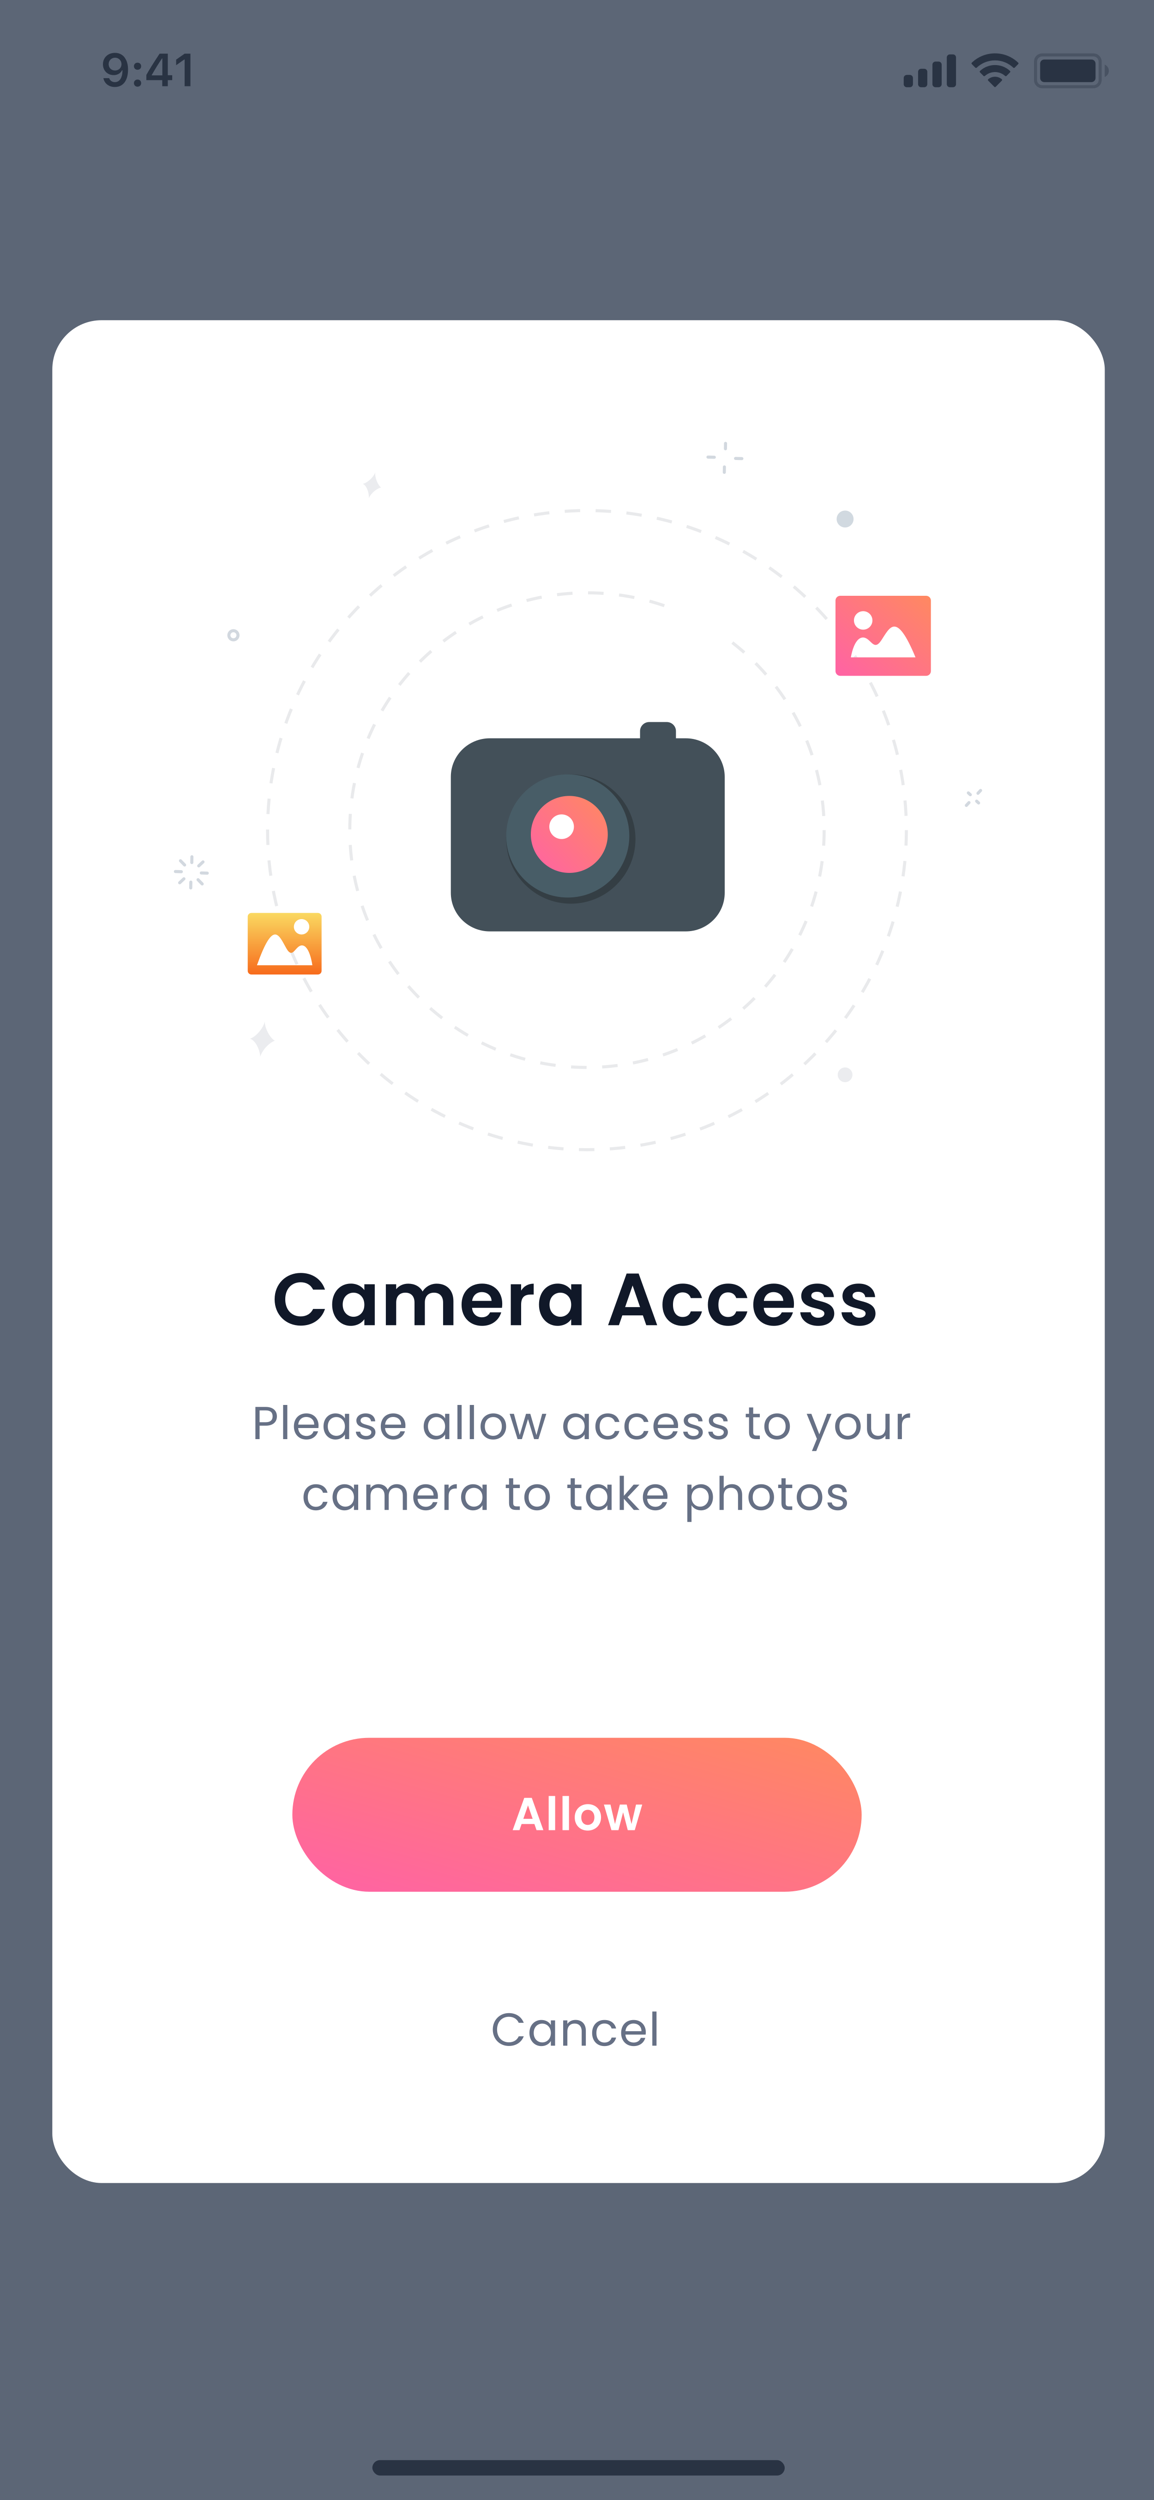 <svg width="375" height="812" viewBox="0 0 375 812" fill="none" xmlns="http://www.w3.org/2000/svg">
<rect x="0" y="0" width="375" height="812" fill="#808080" stroke="none"/>
<g clip-path="url(#clip0_13_9727)">
<rect width="375" height="812" fill="white"/>
<path d="M66.861 495.168V501H70.221V495.168L75.885 484.248H72.141L68.565 491.904L64.965 484.248H61.173L66.861 495.168ZM90.983 494.352C90.983 490.152 87.983 487.488 84.143 487.488C80.303 487.488 77.303 490.152 77.303 494.352C77.303 498.528 80.207 501.216 84.047 501.216C87.911 501.216 90.983 498.528 90.983 494.352ZM80.711 494.352C80.711 491.688 82.319 490.416 84.095 490.416C85.871 490.416 87.527 491.688 87.527 494.352C87.527 496.992 85.823 498.288 84.047 498.288C82.247 498.288 80.711 496.992 80.711 494.352ZM106.32 487.704H102.936V495.024C102.936 497.16 101.784 498.312 99.96 498.312C98.184 498.312 97.008 497.16 97.008 495.024V487.704H93.648V495.504C93.648 499.152 95.88 501.168 98.976 501.168C100.632 501.168 102.096 500.448 102.936 499.32V501H106.32V487.704ZM113.315 494.376C113.315 491.808 114.515 491.04 116.507 491.04H117.395V487.512C115.547 487.512 114.155 488.4 113.315 489.768V487.704H109.955V501H113.315V494.376ZM128.441 501H132.089L134.513 491.712L136.937 501H140.561L144.449 487.704H141.233L138.881 497.808L136.385 487.704H132.833L130.289 497.832L127.937 487.704H124.529L128.441 501ZM145.723 494.304C145.723 498.456 148.411 501.216 151.771 501.216C153.883 501.216 155.395 500.208 156.187 499.056V501H159.571V487.704H156.187V489.6C155.395 488.496 153.931 487.488 151.795 487.488C148.411 487.488 145.723 490.152 145.723 494.304ZM156.187 494.352C156.187 496.872 154.507 498.264 152.659 498.264C150.859 498.264 149.155 496.824 149.155 494.304C149.155 491.784 150.859 490.44 152.659 490.44C154.507 490.44 156.187 491.832 156.187 494.352ZM163.172 501H166.532V483.24H163.172V501ZM170.172 501H173.532V483.24H170.172V501ZM182.884 490.248C184.612 490.248 186.004 491.352 186.052 493.104H179.74C180.004 491.28 181.276 490.248 182.884 490.248ZM189.196 496.824H185.572C185.14 497.712 184.348 498.432 182.908 498.432C181.228 498.432 179.884 497.328 179.716 495.36H189.436C189.508 494.928 189.532 494.496 189.532 494.064C189.532 490.104 186.82 487.488 182.98 487.488C179.044 487.488 176.308 490.152 176.308 494.352C176.308 498.528 179.116 501.216 182.98 501.216C186.268 501.216 188.476 499.272 189.196 496.824ZM192.832 496.872C192.832 499.92 194.536 501 197.08 501H199.192V498.168H197.632C196.576 498.168 196.216 497.784 196.216 496.896V490.464H199.192V487.704H196.216V484.416H192.832V487.704H191.248V490.464H192.832V496.872ZM207.968 501H211.328V487.704H207.968V501ZM209.672 486.12C210.848 486.12 211.736 485.256 211.736 484.152C211.736 483.048 210.848 482.184 209.672 482.184C208.472 482.184 207.608 483.048 207.608 484.152C207.608 485.256 208.472 486.12 209.672 486.12ZM225.287 497.208C225.191 492.336 217.823 493.848 217.823 491.424C217.823 490.656 218.471 490.152 219.719 490.152C221.039 490.152 221.855 490.848 221.951 491.88H225.167C224.975 489.24 223.031 487.488 219.815 487.488C216.527 487.488 214.559 489.264 214.559 491.472C214.559 496.344 222.071 494.832 222.071 497.208C222.071 497.976 221.351 498.576 220.031 498.576C218.687 498.576 217.751 497.808 217.631 496.8H214.247C214.391 499.272 216.719 501.216 220.055 501.216C223.295 501.216 225.287 499.488 225.287 497.208ZM240.116 490.248C241.844 490.248 243.236 491.352 243.284 493.104H236.972C237.236 491.28 238.508 490.248 240.116 490.248ZM246.428 496.824H242.804C242.372 497.712 241.58 498.432 240.14 498.432C238.46 498.432 237.116 497.328 236.948 495.36H246.668C246.74 494.928 246.764 494.496 246.764 494.064C246.764 490.104 244.052 487.488 240.212 487.488C236.276 487.488 233.54 490.152 233.54 494.352C233.54 498.528 236.348 501.216 240.212 501.216C243.5 501.216 245.708 499.272 246.428 496.824ZM268.137 501H271.497V493.2C271.497 489.528 269.241 487.512 266.049 487.512C264.105 487.512 262.353 488.544 261.489 490.056C260.577 488.4 258.873 487.512 256.809 487.512C255.153 487.512 253.737 488.208 252.897 489.312V487.704H249.537V501H252.897V493.656C252.897 491.544 254.073 490.44 255.897 490.44C257.673 490.44 258.849 491.544 258.849 493.656V501H262.209V493.656C262.209 491.544 263.385 490.44 265.185 490.44C266.961 490.44 268.137 491.544 268.137 493.656V501ZM278.365 489.624V487.704H275.005V507.336H278.365V499.104C279.181 500.184 280.669 501.216 282.757 501.216C286.165 501.216 288.829 498.456 288.829 494.304C288.829 490.152 286.165 487.488 282.757 487.488C280.693 487.488 279.157 488.496 278.365 489.624ZM285.397 494.304C285.397 496.824 283.693 498.264 281.869 498.264C280.069 498.264 278.365 496.872 278.365 494.352C278.365 491.832 280.069 490.44 281.869 490.44C283.693 490.44 285.397 491.784 285.397 494.304ZM292.119 496.872C292.119 499.92 293.823 501 296.367 501H298.479V498.168H296.919C295.863 498.168 295.503 497.784 295.503 496.896V490.464H298.479V487.704H295.503V484.416H292.119V487.704H290.535V490.464H292.119V496.872ZM306.88 496.992L303.448 487.704H299.68L305.008 500.664L302.128 507.288H305.704L313.936 487.704H310.36L306.88 496.992Z" fill="#101828"/>
<path d="M23.699 527.545V538H28.724V536.89H25.064V527.545H23.699ZM38.293 533.875C38.293 531.28 36.478 529.645 34.138 529.645C31.813 529.645 29.983 531.28 29.983 533.875C29.983 536.485 31.753 538.135 34.078 538.135C36.418 538.135 38.293 536.485 38.293 533.875ZM31.378 533.875C31.378 531.805 32.683 530.83 34.123 530.83C35.533 530.83 36.898 531.805 36.898 533.875C36.898 535.96 35.503 536.935 34.078 536.935C32.653 536.935 31.378 535.96 31.378 533.875ZM48.208 533.875C48.208 531.28 46.393 529.645 44.053 529.645C41.728 529.645 39.898 531.28 39.898 533.875C39.898 536.485 41.668 538.135 43.993 538.135C46.333 538.135 48.208 536.485 48.208 533.875ZM41.293 533.875C41.293 531.805 42.598 530.83 44.038 530.83C45.448 530.83 46.813 531.805 46.813 533.875C46.813 535.96 45.418 536.935 43.993 536.935C42.568 536.935 41.293 535.96 41.293 533.875ZM50.323 538H51.688V534.37L54.913 538H56.773L52.888 533.875L56.758 529.78H54.853L51.688 533.425V526.9H50.323V538ZM62.681 538H64.046V526.9H62.681V538ZM66.693 538H68.058V529.78H66.693V538ZM67.398 528.445C67.893 528.445 68.298 528.04 68.298 527.515C68.298 526.99 67.893 526.585 67.398 526.585C66.873 526.585 66.468 526.99 66.468 527.515C66.468 528.04 66.873 528.445 67.398 528.445ZM70.704 538H72.069V534.37L75.294 538H77.154L73.269 533.875L77.139 529.78H75.234L72.069 533.425V526.9H70.704V538ZM82.239 530.8C83.649 530.8 84.849 531.685 84.834 533.29H79.644C79.794 531.685 80.904 530.8 82.239 530.8ZM86.079 535.465H84.609C84.309 536.35 83.529 536.98 82.299 536.98C80.904 536.98 79.734 536.065 79.629 534.4H86.199C86.229 534.115 86.244 533.875 86.244 533.575C86.244 531.325 84.684 529.645 82.299 529.645C79.899 529.645 78.234 531.28 78.234 533.875C78.234 536.485 79.959 538.135 82.299 538.135C84.339 538.135 85.659 536.965 86.079 535.465ZM92.985 535.75C92.985 537.4 93.81 538 95.265 538H96.495V536.845H95.49C94.65 536.845 94.35 536.56 94.35 535.75V530.905H96.495V529.78H94.35V527.71H92.985V529.78H91.92V530.905H92.985V535.75ZM98.469 538H99.834V533.455C99.834 531.685 100.794 530.815 102.189 530.815C103.569 530.815 104.484 531.67 104.484 533.35V538H105.834V533.155C105.834 530.8 104.379 529.63 102.549 529.63C101.394 529.63 100.374 530.095 99.834 530.965V526.9H98.469V538ZM111.878 530.8C113.288 530.8 114.488 531.685 114.473 533.29H109.283C109.433 531.685 110.543 530.8 111.878 530.8ZM115.718 535.465H114.248C113.948 536.35 113.168 536.98 111.938 536.98C110.543 536.98 109.373 536.065 109.268 534.4H115.838C115.868 534.115 115.883 533.875 115.883 533.575C115.883 531.325 114.323 529.645 111.938 529.645C109.538 529.645 107.873 531.28 107.873 533.875C107.873 536.485 109.598 538.135 111.938 538.135C113.978 538.135 115.298 536.965 115.718 535.465ZM119.37 533.53C119.37 531.625 120.36 531.04 121.665 531.04H122.025V529.63C120.72 529.63 119.835 530.2 119.37 531.115V529.78H118.005V538H119.37V533.53ZM127.416 530.8C128.826 530.8 130.026 531.685 130.011 533.29H124.821C124.971 531.685 126.081 530.8 127.416 530.8ZM131.256 535.465H129.786C129.486 536.35 128.706 536.98 127.476 536.98C126.081 536.98 124.911 536.065 124.806 534.4H131.376C131.406 534.115 131.421 533.875 131.421 533.575C131.421 531.325 129.861 529.645 127.476 529.645C125.076 529.645 123.411 531.28 123.411 533.875C123.411 536.485 125.136 538.135 127.476 538.135C129.516 538.135 130.836 536.965 131.256 535.465ZM137.352 533.86C137.352 536.41 139.047 538.135 141.237 538.135C142.752 538.135 143.817 537.355 144.312 536.47V538H145.692V529.78H144.312V531.28C143.832 530.425 142.782 529.645 141.252 529.645C139.047 529.645 137.352 531.295 137.352 533.86ZM144.312 533.875C144.312 535.81 143.022 536.935 141.522 536.935C140.022 536.935 138.747 535.795 138.747 533.86C138.747 531.925 140.022 530.83 141.522 530.83C143.022 530.83 144.312 531.97 144.312 533.875ZM149.683 533.53C149.683 531.625 150.673 531.04 151.978 531.04H152.338V529.63C151.033 529.63 150.148 530.2 149.683 531.115V529.78H148.318V538H149.683V533.53ZM157.729 530.8C159.139 530.8 160.339 531.685 160.324 533.29H155.134C155.284 531.685 156.394 530.8 157.729 530.8ZM161.569 535.465H160.099C159.799 536.35 159.019 536.98 157.789 536.98C156.394 536.98 155.224 536.065 155.119 534.4H161.689C161.719 534.115 161.734 533.875 161.734 533.575C161.734 531.325 160.174 529.645 157.789 529.645C155.389 529.645 153.724 531.28 153.724 533.875C153.724 536.485 155.449 538.135 157.789 538.135C159.829 538.135 161.149 536.965 161.569 535.465ZM174.19 538H175.54V533.155C175.54 530.8 174.085 529.63 172.18 529.63C171.07 529.63 170.08 530.095 169.54 530.95V529.78H168.175V538H169.54V533.455C169.54 531.685 170.5 530.815 171.895 530.815C173.275 530.815 174.19 531.67 174.19 533.35V538ZM185.89 533.875C185.89 531.28 184.075 529.645 181.735 529.645C179.41 529.645 177.58 531.28 177.58 533.875C177.58 536.485 179.35 538.135 181.675 538.135C184.015 538.135 185.89 536.485 185.89 533.875ZM178.975 533.875C178.975 531.805 180.28 530.83 181.72 530.83C183.13 530.83 184.495 531.805 184.495 533.875C184.495 535.96 183.1 536.935 181.675 536.935C180.25 536.935 178.975 535.96 178.975 533.875ZM191.813 533.875C191.813 536.485 193.478 538.135 195.818 538.135C197.858 538.135 199.193 536.995 199.613 535.36H198.143C197.843 536.395 197.033 536.98 195.818 536.98C194.318 536.98 193.208 535.915 193.208 533.875C193.208 531.865 194.318 530.8 195.818 530.8C197.033 530.8 197.858 531.43 198.143 532.42H199.613C199.193 530.695 197.858 529.645 195.818 529.645C193.478 529.645 191.813 531.295 191.813 533.875ZM203.12 533.53C203.12 531.625 204.11 531.04 205.415 531.04H205.775V529.63C204.47 529.63 203.585 530.2 203.12 531.115V529.78H201.755V538H203.12V533.53ZM211.165 530.8C212.575 530.8 213.775 531.685 213.76 533.29H208.57C208.72 531.685 209.83 530.8 211.165 530.8ZM215.005 535.465H213.535C213.235 536.35 212.455 536.98 211.225 536.98C209.83 536.98 208.66 536.065 208.555 534.4H215.125C215.155 534.115 215.17 533.875 215.17 533.575C215.17 531.325 213.61 529.645 211.225 529.645C208.825 529.645 207.16 531.28 207.16 533.875C207.16 536.485 208.885 538.135 211.225 538.135C213.265 538.135 214.585 536.965 215.005 535.465ZM216.782 533.86C216.782 536.41 218.477 538.135 220.682 538.135C222.182 538.135 223.247 537.37 223.742 536.455V538H225.122V526.9H223.742V531.25C223.172 530.305 221.987 529.645 220.697 529.645C218.477 529.645 216.782 531.295 216.782 533.86ZM223.742 533.875C223.742 535.81 222.452 536.935 220.952 536.935C219.452 536.935 218.177 535.795 218.177 533.86C218.177 531.925 219.452 530.83 220.952 530.83C222.452 530.83 223.742 531.97 223.742 533.875ZM227.749 538H229.114V529.78H227.749V538ZM228.454 528.445C228.949 528.445 229.354 528.04 229.354 527.515C229.354 526.99 228.949 526.585 228.454 526.585C227.929 526.585 227.524 526.99 227.524 527.515C227.524 528.04 227.929 528.445 228.454 528.445ZM232.06 535.75C232.06 537.4 232.885 538 234.34 538H235.57V536.845H234.565C233.725 536.845 233.425 536.56 233.425 535.75V530.905H235.57V529.78H233.425V527.71H232.06V529.78H230.995V530.905H232.06V535.75ZM243.454 535.765C243.394 532.825 238.624 533.89 238.624 531.94C238.624 531.28 239.224 530.8 240.229 530.8C241.324 530.8 241.954 531.4 242.014 532.225H243.379C243.289 530.62 242.089 529.645 240.274 529.645C238.444 529.645 237.259 530.68 237.259 531.94C237.259 535 242.119 533.935 242.119 535.765C242.119 536.44 241.519 536.98 240.439 536.98C239.284 536.98 238.579 536.38 238.504 535.585H237.094C237.184 537.085 238.534 538.135 240.454 538.135C242.269 538.135 243.454 537.115 243.454 535.765ZM250.02 538H251.385V529.78H250.02V538ZM250.725 528.445C251.22 528.445 251.625 528.04 251.625 527.515C251.625 526.99 251.22 526.585 250.725 526.585C250.2 526.585 249.795 526.99 249.795 527.515C249.795 528.04 250.2 528.445 250.725 528.445ZM260.046 538H261.396V533.155C261.396 530.8 259.941 529.63 258.036 529.63C256.926 529.63 255.936 530.095 255.396 530.95V529.78H254.031V538H255.396V533.455C255.396 531.685 256.356 530.815 257.751 530.815C259.131 530.815 260.046 531.67 260.046 533.35V538ZM271.385 536.44L268.805 529.78H267.29L270.605 537.91L268.985 541.87H270.395L275.345 529.78H273.935L271.385 536.44ZM284.837 533.875C284.837 531.28 283.022 529.645 280.682 529.645C278.357 529.645 276.527 531.28 276.527 533.875C276.527 536.485 278.297 538.135 280.622 538.135C282.962 538.135 284.837 536.485 284.837 533.875ZM277.922 533.875C277.922 531.805 279.227 530.83 280.667 530.83C282.077 530.83 283.442 531.805 283.442 533.875C283.442 535.96 282.047 536.935 280.622 536.935C279.197 536.935 277.922 535.96 277.922 533.875ZM294.242 529.78H292.877V534.295C292.877 536.065 291.932 536.935 290.522 536.935C289.142 536.935 288.227 536.08 288.227 534.415V529.78H286.877V534.595C286.877 536.95 288.362 538.12 290.252 538.12C291.347 538.12 292.352 537.64 292.877 536.785V538H294.242V529.78ZM298.232 533.53C298.232 531.625 299.222 531.04 300.527 531.04H300.887V529.63C299.582 529.63 298.697 530.2 298.232 531.115V529.78H296.867V538H298.232V533.53ZM308.707 538H310.117L312.097 531.475L314.077 538H315.487L318.052 529.78H316.702L314.842 536.695L312.847 529.78H311.452L309.412 536.68L307.522 529.78H306.127L308.707 538ZM319.216 533.86C319.216 536.41 320.911 538.135 323.101 538.135C324.616 538.135 325.681 537.355 326.176 536.47V538H327.556V529.78H326.176V531.28C325.696 530.425 324.646 529.645 323.116 529.645C320.911 529.645 319.216 531.295 319.216 533.86ZM326.176 533.875C326.176 535.81 324.886 536.935 323.386 536.935C321.886 536.935 320.611 535.795 320.611 533.86C320.611 531.925 321.886 530.83 323.386 530.83C324.886 530.83 326.176 531.97 326.176 533.875ZM330.183 538H331.548V526.9H330.183V538ZM334.194 538H335.559V526.9H334.194V538ZM341.701 530.8C343.111 530.8 344.311 531.685 344.296 533.29H339.106C339.256 531.685 340.366 530.8 341.701 530.8ZM345.541 535.465H344.071C343.771 536.35 342.991 536.98 341.761 536.98C340.366 536.98 339.196 536.065 339.091 534.4H345.661C345.691 534.115 345.706 533.875 345.706 533.575C345.706 531.325 344.146 529.645 341.761 529.645C339.361 529.645 337.696 531.28 337.696 533.875C337.696 536.485 339.421 538.135 341.761 538.135C343.801 538.135 345.121 536.965 345.541 535.465ZM348.127 535.75C348.127 537.4 348.952 538 350.407 538H351.637V536.845H350.632C349.792 536.845 349.492 536.56 349.492 535.75V530.905H351.637V529.78H349.492V527.71H348.127V529.78H347.062V530.905H348.127V535.75ZM30.651 556.86C30.651 559.41 32.346 561.135 34.536 561.135C36.051 561.135 37.116 560.355 37.611 559.47V561H38.991V552.78H37.611V554.28C37.131 553.425 36.081 552.645 34.551 552.645C32.346 552.645 30.651 554.295 30.651 556.86ZM37.611 556.875C37.611 558.81 36.321 559.935 34.821 559.935C33.321 559.935 32.046 558.795 32.046 556.86C32.046 554.925 33.321 553.83 34.821 553.83C36.321 553.83 37.611 554.97 37.611 556.875ZM41.918 558.75C41.918 560.4 42.743 561 44.198 561H45.428V559.845H44.423C43.583 559.845 43.283 559.56 43.283 558.75V553.905H45.428V552.78H43.283V550.71H41.918V552.78H40.853V553.905H41.918V558.75ZM52.021 558.75C52.021 560.4 52.846 561 54.301 561H55.531V559.845H54.526C53.686 559.845 53.386 559.56 53.386 558.75V553.905H55.531V552.78H53.386V550.71H52.021V552.78H50.956V553.905H52.021V558.75ZM57.505 561H58.87V556.455C58.87 554.685 59.83 553.815 61.225 553.815C62.605 553.815 63.52 554.67 63.52 556.35V561H64.87V556.155C64.87 553.8 63.415 552.63 61.585 552.63C60.43 552.63 59.41 553.095 58.87 553.965V549.9H57.505V561ZM70.915 553.8C72.325 553.8 73.525 554.685 73.51 556.29H68.32C68.47 554.685 69.58 553.8 70.915 553.8ZM74.755 558.465H73.285C72.985 559.35 72.205 559.98 70.975 559.98C69.58 559.98 68.41 559.065 68.305 557.4H74.875C74.905 557.115 74.92 556.875 74.92 556.575C74.92 554.325 73.36 552.645 70.975 552.645C68.575 552.645 66.91 554.28 66.91 556.875C66.91 559.485 68.635 561.135 70.975 561.135C73.015 561.135 74.335 559.965 74.755 558.465ZM93.225 561H94.575V556.155C94.575 553.8 93.12 552.63 91.245 552.63C89.985 552.63 88.815 553.275 88.335 554.46C87.795 553.23 86.67 552.63 85.32 552.63C84.24 552.63 83.265 553.095 82.725 553.965V552.78H81.36V561H82.725V556.47C82.725 554.7 83.67 553.815 85.05 553.815C86.4 553.815 87.3 554.67 87.3 556.35V561H88.65V556.47C88.65 554.7 89.595 553.815 90.975 553.815C92.325 553.815 93.225 554.67 93.225 556.35V561ZM104.935 556.875C104.935 554.28 103.12 552.645 100.78 552.645C98.454 552.645 96.624 554.28 96.624 556.875C96.624 559.485 98.394 561.135 100.72 561.135C103.06 561.135 104.935 559.485 104.935 556.875ZM98.019 556.875C98.019 554.805 99.325 553.83 100.765 553.83C102.175 553.83 103.54 554.805 103.54 556.875C103.54 558.96 102.145 559.935 100.72 559.935C99.294 559.935 98.019 558.96 98.019 556.875ZM118.914 561H120.264V556.155C120.264 553.8 118.809 552.63 116.934 552.63C115.674 552.63 114.504 553.275 114.024 554.46C113.484 553.23 112.359 552.63 111.009 552.63C109.929 552.63 108.954 553.095 108.414 553.965V552.78H107.049V561H108.414V556.47C108.414 554.7 109.359 553.815 110.739 553.815C112.089 553.815 112.989 554.67 112.989 556.35V561H114.339V556.47C114.339 554.7 115.284 553.815 116.664 553.815C118.014 553.815 118.914 554.67 118.914 556.35V561ZM126.318 553.8C127.728 553.8 128.928 554.685 128.913 556.29H123.723C123.873 554.685 124.983 553.8 126.318 553.8ZM130.158 558.465H128.688C128.388 559.35 127.608 559.98 126.378 559.98C124.983 559.98 123.813 559.065 123.708 557.4H130.278C130.308 557.115 130.323 556.875 130.323 556.575C130.323 554.325 128.763 552.645 126.378 552.645C123.978 552.645 122.313 554.28 122.313 556.875C122.313 559.485 124.038 561.135 126.378 561.135C128.418 561.135 129.738 559.965 130.158 558.465ZM138.46 561H139.81V556.155C139.81 553.8 138.355 552.63 136.45 552.63C135.34 552.63 134.35 553.095 133.81 553.95V552.78H132.445V561H133.81V556.455C133.81 554.685 134.77 553.815 136.165 553.815C137.545 553.815 138.46 554.67 138.46 556.35V561ZM142.66 558.75C142.66 560.4 143.485 561 144.94 561H146.17V559.845H145.165C144.325 559.845 144.025 559.56 144.025 558.75V553.905H146.17V552.78H144.025V550.71H142.66V552.78H141.595V553.905H142.66V558.75ZM149.479 560.16C149.479 559.635 149.074 559.23 148.579 559.23C148.054 559.23 147.649 559.635 147.649 560.16C147.649 560.685 148.054 561.09 148.579 561.09C149.074 561.09 149.479 560.685 149.479 560.16ZM161.602 561H163.387L158.602 555.78L163.342 550.545H161.617L157.297 555.39V550.545H155.932V561H157.297V556.23L161.602 561ZM165.232 561H166.597V552.78H165.232V561ZM165.937 551.445C166.432 551.445 166.837 551.04 166.837 550.515C166.837 549.99 166.432 549.585 165.937 549.585C165.412 549.585 165.007 549.99 165.007 550.515C165.007 551.04 165.412 551.445 165.937 551.445ZM175.258 561H176.608V556.155C176.608 553.8 175.153 552.63 173.248 552.63C172.138 552.63 171.148 553.095 170.608 553.95V552.78H169.243V561H170.608V556.455C170.608 554.685 171.568 553.815 172.963 553.815C174.343 553.815 175.258 554.67 175.258 556.35V561ZM178.648 556.86C178.648 559.41 180.343 561.135 182.548 561.135C184.048 561.135 185.113 560.37 185.608 559.455V561H186.988V549.9H185.608V554.25C185.038 553.305 183.853 552.645 182.563 552.645C180.343 552.645 178.648 554.295 178.648 556.86ZM185.608 556.875C185.608 558.81 184.318 559.935 182.818 559.935C181.318 559.935 180.043 558.795 180.043 556.86C180.043 554.925 181.318 553.83 182.818 553.83C184.318 553.83 185.608 554.97 185.608 556.875ZM189.614 561H190.979V549.9H189.614V561ZM196.746 559.44L194.166 552.78H192.651L195.966 560.91L194.346 564.87H195.756L200.706 552.78H199.296L196.746 559.44ZM208.082 554.295V552.78H206.717V564.9H208.082V559.485C208.592 560.325 209.657 561.135 211.157 561.135C213.362 561.135 215.057 559.41 215.057 556.86C215.057 554.295 213.362 552.645 211.157 552.645C209.657 552.645 208.577 553.425 208.082 554.295ZM213.662 556.86C213.662 558.795 212.387 559.935 210.872 559.935C209.387 559.935 208.082 558.81 208.082 556.875C208.082 554.97 209.387 553.83 210.872 553.83C212.387 553.83 213.662 554.925 213.662 556.86ZM224.464 552.78H223.099V557.295C223.099 559.065 222.154 559.935 220.744 559.935C219.364 559.935 218.449 559.08 218.449 557.415V552.78H217.099V557.595C217.099 559.95 218.584 561.12 220.474 561.12C221.569 561.12 222.574 560.64 223.099 559.785V561H224.464V552.78ZM228.453 556.53C228.453 554.625 229.443 554.04 230.748 554.04H231.108V552.63C229.803 552.63 228.918 553.2 228.453 554.115V552.78H227.088V561H228.453V556.53ZM232.494 556.875C232.494 559.485 234.159 561.135 236.499 561.135C238.539 561.135 239.874 559.995 240.294 558.36H238.824C238.524 559.395 237.714 559.98 236.499 559.98C234.999 559.98 233.889 558.915 233.889 556.875C233.889 554.865 234.999 553.8 236.499 553.8C237.714 553.8 238.539 554.43 238.824 555.42H240.294C239.874 553.695 238.539 552.645 236.499 552.645C234.159 552.645 232.494 554.295 232.494 556.875ZM242.436 561H243.801V556.455C243.801 554.685 244.761 553.815 246.156 553.815C247.536 553.815 248.451 554.67 248.451 556.35V561H249.801V556.155C249.801 553.8 248.346 552.63 246.516 552.63C245.361 552.63 244.341 553.095 243.801 553.965V549.9H242.436V561ZM251.84 556.86C251.84 559.41 253.535 561.135 255.725 561.135C257.24 561.135 258.305 560.355 258.8 559.47V561H260.18V552.78H258.8V554.28C258.32 553.425 257.27 552.645 255.74 552.645C253.535 552.645 251.84 554.295 251.84 556.86ZM258.8 556.875C258.8 558.81 257.51 559.935 256.01 559.935C254.51 559.935 253.235 558.795 253.235 556.86C253.235 554.925 254.51 553.83 256.01 553.83C257.51 553.83 258.8 554.97 258.8 556.875ZM268.717 558.765C268.657 555.825 263.887 556.89 263.887 554.94C263.887 554.28 264.487 553.8 265.492 553.8C266.587 553.8 267.217 554.4 267.277 555.225H268.642C268.552 553.62 267.352 552.645 265.537 552.645C263.707 552.645 262.522 553.68 262.522 554.94C262.522 558 267.382 556.935 267.382 558.765C267.382 559.44 266.782 559.98 265.702 559.98C264.547 559.98 263.842 559.38 263.767 558.585H262.357C262.447 560.085 263.797 561.135 265.717 561.135C267.532 561.135 268.717 560.115 268.717 558.765ZM274.459 553.8C275.869 553.8 277.069 554.685 277.054 556.29H271.864C272.014 554.685 273.124 553.8 274.459 553.8ZM278.299 558.465H276.829C276.529 559.35 275.749 559.98 274.519 559.98C273.124 559.98 271.954 559.065 271.849 557.4H278.419C278.449 557.115 278.464 556.875 278.464 556.575C278.464 554.325 276.904 552.645 274.519 552.645C272.119 552.645 270.454 554.28 270.454 556.875C270.454 559.485 272.179 561.135 274.519 561.135C276.559 561.135 277.879 559.965 278.299 558.465ZM296.77 561H298.12V556.155C298.12 553.8 296.665 552.63 294.79 552.63C293.53 552.63 292.36 553.275 291.88 554.46C291.34 553.23 290.215 552.63 288.865 552.63C287.785 552.63 286.81 553.095 286.27 553.965V552.78H284.905V561H286.27V556.47C286.27 554.7 287.215 553.815 288.595 553.815C289.945 553.815 290.845 554.67 290.845 556.35V561H292.195V556.47C292.195 554.7 293.14 553.815 294.52 553.815C295.87 553.815 296.77 554.67 296.77 556.35V561ZM308.479 556.875C308.479 554.28 306.664 552.645 304.324 552.645C301.999 552.645 300.169 554.28 300.169 556.875C300.169 559.485 301.939 561.135 304.264 561.135C306.604 561.135 308.479 559.485 308.479 556.875ZM301.564 556.875C301.564 554.805 302.869 553.83 304.309 553.83C305.719 553.83 307.084 554.805 307.084 556.875C307.084 558.96 305.689 559.935 304.264 559.935C302.839 559.935 301.564 558.96 301.564 556.875ZM311.958 556.53C311.958 554.625 312.948 554.04 314.253 554.04H314.613V552.63C313.308 552.63 312.423 553.2 311.958 554.115V552.78H310.593V561H311.958V556.53ZM320.004 553.8C321.414 553.8 322.614 554.685 322.599 556.29H317.409C317.559 554.685 318.669 553.8 320.004 553.8ZM323.844 558.465H322.374C322.074 559.35 321.294 559.98 320.064 559.98C318.669 559.98 317.499 559.065 317.394 557.4H323.964C323.994 557.115 324.009 556.875 324.009 556.575C324.009 554.325 322.449 552.645 320.064 552.645C317.664 552.645 315.999 554.28 315.999 556.875C315.999 559.485 317.724 561.135 320.064 561.135C322.104 561.135 323.424 559.965 323.844 558.465ZM330.75 558.75C330.75 560.4 331.575 561 333.03 561H334.26V559.845H333.255C332.415 559.845 332.115 559.56 332.115 558.75V553.905H334.26V552.78H332.115V550.71H330.75V552.78H329.685V553.905H330.75V558.75ZM344.034 556.875C344.034 554.28 342.219 552.645 339.879 552.645C337.554 552.645 335.724 554.28 335.724 556.875C335.724 559.485 337.494 561.135 339.819 561.135C342.159 561.135 344.034 559.485 344.034 556.875ZM337.119 556.875C337.119 554.805 338.424 553.83 339.864 553.83C341.274 553.83 342.639 554.805 342.639 556.875C342.639 558.96 341.244 559.935 339.819 559.935C338.394 559.935 337.119 558.96 337.119 556.875ZM154.051 579.875C154.051 582.485 155.716 584.135 158.056 584.135C160.096 584.135 161.431 582.995 161.851 581.36H160.381C160.081 582.395 159.271 582.98 158.056 582.98C156.556 582.98 155.446 581.915 155.446 579.875C155.446 577.865 156.556 576.8 158.056 576.8C159.271 576.8 160.096 577.43 160.381 578.42H161.851C161.431 576.695 160.096 575.645 158.056 575.645C155.716 575.645 154.051 577.295 154.051 579.875ZM171.793 579.875C171.793 577.28 169.978 575.645 167.638 575.645C165.313 575.645 163.483 577.28 163.483 579.875C163.483 582.485 165.253 584.135 167.578 584.135C169.918 584.135 171.793 582.485 171.793 579.875ZM164.878 579.875C164.878 577.805 166.183 576.83 167.623 576.83C169.033 576.83 170.398 577.805 170.398 579.875C170.398 581.96 169.003 582.935 167.578 582.935C166.153 582.935 164.878 581.96 164.878 579.875ZM179.922 584H181.272V579.155C181.272 576.8 179.817 575.63 177.912 575.63C176.802 575.63 175.812 576.095 175.272 576.95V575.78H173.907V584H175.272V579.455C175.272 577.685 176.232 576.815 177.627 576.815C179.007 576.815 179.922 577.67 179.922 579.35V584ZM184.122 581.75C184.122 583.4 184.947 584 186.402 584H187.632V582.845H186.627C185.787 582.845 185.487 582.56 185.487 581.75V576.905H187.632V575.78H185.487V573.71H184.122V575.78H183.057V576.905H184.122V581.75ZM189.606 584H190.971V575.78H189.606V584ZM190.311 574.445C190.806 574.445 191.211 574.04 191.211 573.515C191.211 572.99 190.806 572.585 190.311 572.585C189.786 572.585 189.381 572.99 189.381 573.515C189.381 574.04 189.786 574.445 190.311 574.445ZM199.632 584H200.982V579.155C200.982 576.8 199.527 575.63 197.622 575.63C196.512 575.63 195.522 576.095 194.982 576.95V575.78H193.617V584H194.982V579.455C194.982 577.685 195.942 576.815 197.337 576.815C198.717 576.815 199.632 577.67 199.632 579.35V584ZM210.822 575.78H209.457V580.295C209.457 582.065 208.512 582.935 207.102 582.935C205.722 582.935 204.807 582.08 204.807 580.415V575.78H203.457V580.595C203.457 582.95 204.942 584.12 206.832 584.12C207.927 584.12 208.932 583.64 209.457 582.785V584H210.822V575.78ZM216.942 576.8C218.352 576.8 219.552 577.685 219.537 579.29H214.347C214.497 577.685 215.607 576.8 216.942 576.8ZM220.782 581.465H219.312C219.012 582.35 218.232 582.98 217.002 582.98C215.607 582.98 214.437 582.065 214.332 580.4H220.902C220.932 580.115 220.947 579.875 220.947 579.575C220.947 577.325 219.387 575.645 217.002 575.645C214.602 575.645 212.937 577.28 212.937 579.875C212.937 582.485 214.662 584.135 217.002 584.135C219.042 584.135 220.362 582.965 220.782 581.465Z" fill="#667085"/>
<path opacity="0.35" d="M338.667 17.833H355.333C356.53 17.833 357.5 18.804 357.5 20V26C357.5 27.197 356.53 28.166 355.333 28.166H338.667C337.47 28.166 336.5 27.197 336.5 26V20L336.511 19.779C336.622 18.686 337.545 17.833 338.667 17.833Z" stroke="black"/>
<path opacity="0.4" d="M359 21V25C359.805 24.661 360.328 23.873 360.328 23C360.328 22.127 359.805 21.339 359 21Z" fill="black"/>
<path d="M338 20.667C338 19.93 338.597 19.333 339.333 19.333H354.667C355.403 19.333 356 19.93 356 20.667V25.333C356 26.07 355.403 26.667 354.667 26.667H339.333C338.597 26.667 338 26.07 338 25.333V20.667Z" fill="black"/>
<path fill-rule="evenodd" clip-rule="evenodd" d="M323.331 19.608C325.547 19.608 327.678 20.46 329.284 21.986C329.405 22.104 329.598 22.103 329.717 21.983L330.873 20.816C330.934 20.756 330.967 20.673 330.967 20.588C330.966 20.502 330.932 20.42 330.871 20.36C326.656 16.321 320.006 16.321 315.791 20.36C315.73 20.42 315.695 20.502 315.694 20.588C315.694 20.673 315.727 20.756 315.788 20.816L316.944 21.983C317.063 22.103 317.256 22.104 317.377 21.986C318.983 20.459 321.115 19.608 323.331 19.608ZM323.331 23.404C324.548 23.404 325.722 23.856 326.625 24.673C326.747 24.789 326.939 24.787 327.058 24.668L328.213 23.501C328.274 23.44 328.307 23.357 328.307 23.27C328.306 23.184 328.27 23.102 328.208 23.042C325.46 20.486 321.204 20.486 318.456 23.042C318.394 23.102 318.358 23.184 318.358 23.271C318.357 23.357 318.391 23.44 318.452 23.501L319.606 24.668C319.725 24.787 319.917 24.789 320.039 24.673C320.941 23.857 322.114 23.404 323.331 23.404ZM325.644 25.957C325.646 26.044 325.612 26.127 325.55 26.188L323.553 28.204C323.494 28.263 323.414 28.296 323.331 28.296C323.248 28.296 323.168 28.263 323.109 28.204L321.112 26.188C321.05 26.127 321.016 26.044 321.018 25.957C321.02 25.871 321.057 25.789 321.121 25.731C322.397 24.652 324.265 24.652 325.541 25.731C325.605 25.789 325.642 25.871 325.644 25.957Z" fill="black"/>
<path fill-rule="evenodd" clip-rule="evenodd" d="M309.667 17.667H308.667C308.115 17.667 307.667 18.114 307.667 18.667V27.333C307.667 27.886 308.115 28.333 308.667 28.333H309.667C310.219 28.333 310.667 27.886 310.667 27.333V18.667C310.667 18.114 310.219 17.667 309.667 17.667ZM304 20H305C305.553 20 306 20.448 306 21V27.333C306 27.886 305.553 28.333 305 28.333H304C303.448 28.333 303 27.886 303 27.333V21C303 20.448 303.448 20 304 20ZM300.334 22.333H299.334C298.781 22.333 298.334 22.781 298.334 23.333V27.333C298.334 27.886 298.781 28.333 299.334 28.333H300.334C300.886 28.333 301.334 27.886 301.334 27.333V23.333C301.334 22.781 300.886 22.333 300.334 22.333ZM295.667 24.333H294.667C294.115 24.333 293.667 24.781 293.667 25.333V27.333C293.667 27.886 294.115 28.333 294.667 28.333H295.667C296.219 28.333 296.667 27.886 296.667 27.333V25.333C296.667 24.781 296.219 24.333 295.667 24.333Z" fill="black"/>
<path d="M37.32 28.256C40.008 28.256 41.605 26.154 41.605 22.595C41.605 21.254 41.349 20.127 40.858 19.255C40.148 17.9 38.924 17.168 37.379 17.168C35.079 17.168 33.453 18.713 33.453 20.881C33.453 22.917 34.918 24.396 36.932 24.396C38.17 24.396 39.173 23.818 39.671 22.814H39.693C39.693 22.814 39.723 22.814 39.73 22.814C39.745 22.814 39.796 22.814 39.796 22.814C39.796 25.231 38.88 26.674 37.335 26.674C36.427 26.674 35.724 26.176 35.482 25.378H33.6C33.915 27.114 35.387 28.256 37.32 28.256ZM37.386 22.895C36.17 22.895 35.306 22.031 35.306 20.822C35.306 19.643 36.214 18.742 37.394 18.742C38.573 18.742 39.481 19.658 39.481 20.852C39.481 22.031 38.595 22.895 37.386 22.895Z" fill="black"/>
<path d="M44.696 28.154C45.392 28.154 45.868 27.656 45.868 26.997C45.868 26.33 45.392 25.839 44.696 25.839C44.008 25.839 43.524 26.33 43.524 26.997C43.524 27.656 44.008 28.154 44.696 28.154ZM44.696 22.661C45.392 22.661 45.868 22.17 45.868 21.511C45.868 20.844 45.392 20.354 44.696 20.354C44.008 20.354 43.524 20.844 43.524 21.511C43.524 22.17 44.008 22.661 44.696 22.661Z" fill="black"/>
<path d="M52.724 28H54.533V26.03H55.961V24.433H54.533V17.431H51.867C49.999 20.244 48.512 22.595 47.56 24.345V26.03H52.724V28ZM49.311 24.367C50.541 22.199 51.64 20.463 52.651 18.969H52.753V24.477H49.311V24.367Z" fill="black"/>
<path d="M59.99 28H61.879V17.431H59.997L57.236 19.365V21.181L59.865 19.335H59.99V28Z" fill="black"/>
<rect x="121" y="799" width="134" height="5" rx="2.5" fill="black"/>
<rect width="375" height="812" fill="#344054" fill-opacity="0.8"/>
<rect x="17" y="104" width="342" height="605" rx="16" fill="white"/>
<path d="M89.24 421.998C89.24 427.014 92.912 430.542 97.736 430.542C101.456 430.542 104.48 428.574 105.608 425.118H101.744C100.952 426.75 99.512 427.542 97.712 427.542C94.784 427.542 92.696 425.382 92.696 421.998C92.696 418.59 94.784 416.454 97.712 416.454C99.512 416.454 100.952 417.246 101.744 418.854H105.608C104.48 415.422 101.456 413.43 97.736 413.43C92.912 413.43 89.24 416.982 89.24 421.998ZM107.934 423.702C107.934 427.854 110.622 430.614 113.982 430.614C116.094 430.614 117.606 429.606 118.398 428.454V430.398H121.782V417.102H118.398V418.998C117.606 417.894 116.142 416.886 114.006 416.886C110.622 416.886 107.934 419.55 107.934 423.702ZM118.398 423.75C118.398 426.27 116.718 427.662 114.87 427.662C113.07 427.662 111.366 426.222 111.366 423.702C111.366 421.182 113.07 419.838 114.87 419.838C116.718 419.838 118.398 421.23 118.398 423.75ZM143.984 430.398H147.344V422.598C147.344 418.926 145.088 416.91 141.896 416.91C139.952 416.91 138.2 417.942 137.336 419.454C136.424 417.798 134.72 416.91 132.656 416.91C131 416.91 129.584 417.606 128.744 418.71V417.102H125.384V430.398H128.744V423.054C128.744 420.942 129.92 419.838 131.744 419.838C133.52 419.838 134.696 420.942 134.696 423.054V430.398H138.056V423.054C138.056 420.942 139.232 419.838 141.032 419.838C142.808 419.838 143.984 420.942 143.984 423.054V430.398ZM156.564 419.646C158.292 419.646 159.684 420.75 159.732 422.502H153.42C153.684 420.678 154.956 419.646 156.564 419.646ZM162.876 426.222H159.252C158.82 427.11 158.028 427.83 156.588 427.83C154.908 427.83 153.564 426.726 153.396 424.758H163.116C163.188 424.326 163.212 423.894 163.212 423.462C163.212 419.502 160.5 416.886 156.66 416.886C152.724 416.886 149.988 419.55 149.988 423.75C149.988 427.926 152.796 430.614 156.66 430.614C159.948 430.614 162.156 428.67 162.876 426.222ZM169.345 423.774C169.345 421.206 170.545 420.438 172.537 420.438H173.425V416.91C171.577 416.91 170.185 417.798 169.345 419.166V417.102H165.985V430.398H169.345V423.774ZM175.144 423.702C175.144 427.854 177.832 430.614 181.192 430.614C183.304 430.614 184.816 429.606 185.608 428.454V430.398H188.992V417.102H185.608V418.998C184.816 417.894 183.352 416.886 181.216 416.886C177.832 416.886 175.144 419.55 175.144 423.702ZM185.608 423.75C185.608 426.27 183.928 427.662 182.08 427.662C180.28 427.662 178.576 426.222 178.576 423.702C178.576 421.182 180.28 419.838 182.08 419.838C183.928 419.838 185.608 421.23 185.608 423.75ZM210.008 430.398H213.56L207.536 413.622H203.624L197.6 430.398H201.128L202.232 427.206H208.904L210.008 430.398ZM207.992 424.518H203.144L205.568 417.51L207.992 424.518ZM215.268 423.75C215.268 427.926 218.004 430.614 221.844 430.614C225.156 430.614 227.388 428.742 228.108 425.91H224.484C224.076 427.11 223.212 427.734 221.82 427.734C219.948 427.734 218.7 426.342 218.7 423.75C218.7 421.158 219.948 419.742 221.82 419.742C223.212 419.742 224.1 420.462 224.484 421.59H228.108C227.388 418.614 225.156 416.886 221.844 416.886C218.004 416.886 215.268 419.574 215.268 423.75ZM230.025 423.75C230.025 427.926 232.761 430.614 236.601 430.614C239.913 430.614 242.145 428.742 242.865 425.91H239.241C238.833 427.11 237.969 427.734 236.577 427.734C234.705 427.734 233.457 426.342 233.457 423.75C233.457 421.158 234.705 419.742 236.577 419.742C237.969 419.742 238.857 420.462 239.241 421.59H242.865C242.145 418.614 239.913 416.886 236.601 416.886C232.761 416.886 230.025 419.574 230.025 423.75ZM251.359 419.646C253.087 419.646 254.479 420.75 254.527 422.502H248.215C248.479 420.678 249.751 419.646 251.359 419.646ZM257.671 426.222H254.047C253.615 427.11 252.823 427.83 251.383 427.83C249.703 427.83 248.359 426.726 248.191 424.758H257.911C257.983 424.326 258.007 423.894 258.007 423.462C258.007 419.502 255.295 416.886 251.455 416.886C247.519 416.886 244.783 419.55 244.783 423.75C244.783 427.926 247.591 430.614 251.455 430.614C254.743 430.614 256.951 428.67 257.671 426.222ZM271.099 426.606C271.003 421.734 263.635 423.246 263.635 420.822C263.635 420.054 264.283 419.55 265.531 419.55C266.851 419.55 267.667 420.246 267.763 421.278H270.979C270.787 418.638 268.843 416.886 265.627 416.886C262.339 416.886 260.371 418.662 260.371 420.87C260.371 425.742 267.883 424.23 267.883 426.606C267.883 427.374 267.163 427.974 265.843 427.974C264.499 427.974 263.563 427.206 263.443 426.198H260.059C260.203 428.67 262.531 430.614 265.867 430.614C269.107 430.614 271.099 428.886 271.099 426.606ZM284.498 426.606C284.402 421.734 277.034 423.246 277.034 420.822C277.034 420.054 277.682 419.55 278.93 419.55C280.25 419.55 281.066 420.246 281.162 421.278H284.378C284.186 418.638 282.242 416.886 279.026 416.886C275.738 416.886 273.77 418.662 273.77 420.87C273.77 425.742 281.282 424.23 281.282 426.606C281.282 427.374 280.562 427.974 279.242 427.974C277.898 427.974 276.962 427.206 276.842 426.198H273.458C273.602 428.67 275.93 430.614 279.266 430.614C282.506 430.614 284.498 428.886 284.498 426.606Z" fill="#101828"/>
<path d="M84.359 461.908V458.068H86.369C87.929 458.068 88.589 458.788 88.589 460.003C88.589 461.173 87.929 461.908 86.369 461.908H84.359ZM89.984 460.003C89.984 458.293 88.829 456.943 86.369 456.943H82.994V467.398H84.359V463.033H86.369C88.964 463.033 89.984 461.593 89.984 460.003ZM92.001 467.398H93.365V456.298H92.001V467.398ZM99.507 460.198C100.917 460.198 102.117 461.083 102.102 462.688H96.912C97.062 461.083 98.172 460.198 99.507 460.198ZM103.347 464.863H101.877C101.577 465.748 100.797 466.378 99.567 466.378C98.172 466.378 97.002 465.463 96.897 463.798H103.467C103.497 463.513 103.512 463.273 103.512 462.973C103.512 460.723 101.952 459.043 99.567 459.043C97.167 459.043 95.502 460.678 95.502 463.273C95.502 465.883 97.227 467.533 99.567 467.533C101.607 467.533 102.927 466.363 103.347 464.863ZM105.124 463.258C105.124 465.808 106.819 467.533 109.009 467.533C110.524 467.533 111.589 466.753 112.084 465.868V467.398H113.464V459.178H112.084V460.678C111.604 459.823 110.554 459.043 109.024 459.043C106.819 459.043 105.124 460.693 105.124 463.258ZM112.084 463.273C112.084 465.208 110.794 466.333 109.294 466.333C107.794 466.333 106.519 465.193 106.519 463.258C106.519 461.323 107.794 460.228 109.294 460.228C110.794 460.228 112.084 461.368 112.084 463.273ZM122 465.163C121.94 462.223 117.17 463.288 117.17 461.338C117.17 460.678 117.77 460.198 118.775 460.198C119.87 460.198 120.5 460.798 120.56 461.623H121.925C121.835 460.018 120.635 459.043 118.82 459.043C116.99 459.043 115.805 460.078 115.805 461.338C115.805 464.398 120.665 463.333 120.665 465.163C120.665 465.838 120.065 466.378 118.985 466.378C117.83 466.378 117.125 465.778 117.05 464.983H115.64C115.73 466.483 117.08 467.533 119 467.533C120.815 467.533 122 466.513 122 465.163ZM127.742 460.198C129.152 460.198 130.352 461.083 130.337 462.688H125.147C125.297 461.083 126.407 460.198 127.742 460.198ZM131.582 464.863H130.112C129.812 465.748 129.032 466.378 127.802 466.378C126.407 466.378 125.237 465.463 125.132 463.798H131.702C131.732 463.513 131.747 463.273 131.747 462.973C131.747 460.723 130.187 459.043 127.802 459.043C125.402 459.043 123.737 460.678 123.737 463.273C123.737 465.883 125.462 467.533 127.802 467.533C129.842 467.533 131.162 466.363 131.582 464.863ZM137.678 463.258C137.678 465.808 139.373 467.533 141.563 467.533C143.078 467.533 144.143 466.753 144.638 465.868V467.398H146.018V459.178H144.638V460.678C144.158 459.823 143.108 459.043 141.578 459.043C139.373 459.043 137.678 460.693 137.678 463.258ZM144.638 463.273C144.638 465.208 143.348 466.333 141.848 466.333C140.348 466.333 139.073 465.193 139.073 463.258C139.073 461.323 140.348 460.228 141.848 460.228C143.348 460.228 144.638 461.368 144.638 463.273ZM148.645 467.398H150.01V456.298H148.645V467.398ZM152.656 467.398H154.021V456.298H152.656V467.398ZM164.468 463.273C164.468 460.678 162.653 459.043 160.313 459.043C157.988 459.043 156.158 460.678 156.158 463.273C156.158 465.883 157.928 467.533 160.253 467.533C162.593 467.533 164.468 465.883 164.468 463.273ZM157.553 463.273C157.553 461.203 158.858 460.228 160.298 460.228C161.708 460.228 163.073 461.203 163.073 463.273C163.073 465.358 161.678 466.333 160.253 466.333C158.828 466.333 157.553 465.358 157.553 463.273ZM168.187 467.398H169.597L171.577 460.873L173.557 467.398H174.967L177.532 459.178H176.182L174.322 466.093L172.327 459.178H170.932L168.892 466.078L167.002 459.178H165.607L168.187 467.398ZM183.016 463.258C183.016 465.808 184.711 467.533 186.901 467.533C188.416 467.533 189.481 466.753 189.976 465.868V467.398H191.356V459.178H189.976V460.678C189.496 459.823 188.446 459.043 186.916 459.043C184.711 459.043 183.016 460.693 183.016 463.258ZM189.976 463.273C189.976 465.208 188.686 466.333 187.186 466.333C185.686 466.333 184.411 465.193 184.411 463.258C184.411 461.323 185.686 460.228 187.186 460.228C188.686 460.228 189.976 461.368 189.976 463.273ZM193.473 463.273C193.473 465.883 195.138 467.533 197.478 467.533C199.518 467.533 200.853 466.393 201.273 464.758H199.803C199.503 465.793 198.693 466.378 197.478 466.378C195.978 466.378 194.868 465.313 194.868 463.273C194.868 461.263 195.978 460.198 197.478 460.198C198.693 460.198 199.518 460.828 199.803 461.818H201.273C200.853 460.093 199.518 459.043 197.478 459.043C195.138 459.043 193.473 460.693 193.473 463.273ZM202.904 463.273C202.904 465.883 204.569 467.533 206.909 467.533C208.949 467.533 210.284 466.393 210.704 464.758H209.234C208.934 465.793 208.124 466.378 206.909 466.378C205.409 466.378 204.299 465.313 204.299 463.273C204.299 461.263 205.409 460.198 206.909 460.198C208.124 460.198 208.949 460.828 209.234 461.818H210.704C210.284 460.093 208.949 459.043 206.909 459.043C204.569 459.043 202.904 460.693 202.904 463.273ZM216.34 460.198C217.75 460.198 218.95 461.083 218.935 462.688H213.745C213.895 461.083 215.005 460.198 216.34 460.198ZM220.18 464.863H218.71C218.41 465.748 217.63 466.378 216.4 466.378C215.005 466.378 213.835 465.463 213.73 463.798H220.3C220.33 463.513 220.345 463.273 220.345 462.973C220.345 460.723 218.785 459.043 216.4 459.043C214 459.043 212.335 460.678 212.335 463.273C212.335 465.883 214.06 467.533 216.4 467.533C218.44 467.533 219.76 466.363 220.18 464.863ZM228.377 465.163C228.317 462.223 223.547 463.288 223.547 461.338C223.547 460.678 224.147 460.198 225.152 460.198C226.247 460.198 226.877 460.798 226.937 461.623H228.302C228.212 460.018 227.012 459.043 225.197 459.043C223.367 459.043 222.182 460.078 222.182 461.338C222.182 464.398 227.042 463.333 227.042 465.163C227.042 465.838 226.442 466.378 225.362 466.378C224.207 466.378 223.502 465.778 223.427 464.983H222.017C222.107 466.483 223.457 467.533 225.377 467.533C227.192 467.533 228.377 466.513 228.377 465.163ZM236.534 465.163C236.474 462.223 231.704 463.288 231.704 461.338C231.704 460.678 232.304 460.198 233.309 460.198C234.404 460.198 235.034 460.798 235.094 461.623H236.459C236.369 460.018 235.169 459.043 233.354 459.043C231.524 459.043 230.339 460.078 230.339 461.338C230.339 464.398 235.199 463.333 235.199 465.163C235.199 465.838 234.599 466.378 233.519 466.378C232.364 466.378 231.659 465.778 231.584 464.983H230.174C230.264 466.483 231.614 467.533 233.534 467.533C235.349 467.533 236.534 466.513 236.534 465.163ZM243.4 465.148C243.4 466.798 244.225 467.398 245.68 467.398H246.91V466.243H245.905C245.065 466.243 244.765 465.958 244.765 465.148V460.303H246.91V459.178H244.765V457.108H243.4V459.178H242.335V460.303H243.4V465.148ZM256.684 463.273C256.684 460.678 254.869 459.043 252.529 459.043C250.204 459.043 248.374 460.678 248.374 463.273C248.374 465.883 250.144 467.533 252.469 467.533C254.809 467.533 256.684 465.883 256.684 463.273ZM249.769 463.273C249.769 461.203 251.074 460.228 252.514 460.228C253.924 460.228 255.289 461.203 255.289 463.273C255.289 465.358 253.894 466.333 252.469 466.333C251.044 466.333 249.769 465.358 249.769 463.273ZM266.238 465.838L263.658 459.178H262.143L265.458 467.308L263.838 471.268H265.248L270.198 459.178H268.788L266.238 465.838ZM279.69 463.273C279.69 460.678 277.875 459.043 275.535 459.043C273.21 459.043 271.38 460.678 271.38 463.273C271.38 465.883 273.15 467.533 275.475 467.533C277.815 467.533 279.69 465.883 279.69 463.273ZM272.775 463.273C272.775 461.203 274.08 460.228 275.52 460.228C276.93 460.228 278.295 461.203 278.295 463.273C278.295 465.358 276.9 466.333 275.475 466.333C274.05 466.333 272.775 465.358 272.775 463.273ZM289.095 459.178H287.73V463.693C287.73 465.463 286.785 466.333 285.375 466.333C283.995 466.333 283.08 465.478 283.08 463.813V459.178H281.73V463.993C281.73 466.348 283.215 467.518 285.105 467.518C286.2 467.518 287.205 467.038 287.73 466.183V467.398H289.095V459.178ZM293.084 462.928C293.084 461.023 294.074 460.438 295.379 460.438H295.739V459.028C294.434 459.028 293.549 459.598 293.084 460.513V459.178H291.719V467.398H293.084V462.928ZM98.627 486.273C98.627 488.883 100.292 490.533 102.632 490.533C104.672 490.533 106.007 489.393 106.427 487.758H104.957C104.657 488.793 103.847 489.378 102.632 489.378C101.132 489.378 100.022 488.313 100.022 486.273C100.022 484.263 101.132 483.198 102.632 483.198C103.847 483.198 104.672 483.828 104.957 484.818H106.427C106.007 483.093 104.672 482.043 102.632 482.043C100.292 482.043 98.627 483.693 98.627 486.273ZM108.058 486.258C108.058 488.808 109.753 490.533 111.943 490.533C113.458 490.533 114.523 489.753 115.018 488.868V490.398H116.398V482.178H115.018V483.678C114.538 482.823 113.488 482.043 111.958 482.043C109.753 482.043 108.058 483.693 108.058 486.258ZM115.018 486.273C115.018 488.208 113.728 489.333 112.228 489.333C110.728 489.333 109.453 488.193 109.453 486.258C109.453 484.323 110.728 483.228 112.228 483.228C113.728 483.228 115.018 484.368 115.018 486.273ZM130.89 490.398H132.24V485.553C132.24 483.198 130.785 482.028 128.91 482.028C127.65 482.028 126.48 482.673 126 483.858C125.46 482.628 124.335 482.028 122.985 482.028C121.905 482.028 120.93 482.493 120.39 483.363V482.178H119.025V490.398H120.39V485.868C120.39 484.098 121.335 483.213 122.715 483.213C124.065 483.213 124.965 484.068 124.965 485.748V490.398H126.315V485.868C126.315 484.098 127.26 483.213 128.64 483.213C129.99 483.213 130.89 484.068 130.89 485.748V490.398ZM138.294 483.198C139.704 483.198 140.904 484.083 140.889 485.688H135.699C135.849 484.083 136.959 483.198 138.294 483.198ZM142.134 487.863H140.664C140.364 488.748 139.584 489.378 138.354 489.378C136.959 489.378 135.789 488.463 135.684 486.798H142.254C142.284 486.513 142.299 486.273 142.299 485.973C142.299 483.723 140.739 482.043 138.354 482.043C135.954 482.043 134.289 483.678 134.289 486.273C134.289 488.883 136.014 490.533 138.354 490.533C140.394 490.533 141.714 489.363 142.134 487.863ZM145.786 485.928C145.786 484.023 146.776 483.438 148.081 483.438H148.441V482.028C147.136 482.028 146.251 482.598 145.786 483.513V482.178H144.421V490.398H145.786V485.928ZM149.827 486.258C149.827 488.808 151.522 490.533 153.712 490.533C155.227 490.533 156.292 489.753 156.787 488.868V490.398H158.167V482.178H156.787V483.678C156.307 482.823 155.257 482.043 153.727 482.043C151.522 482.043 149.827 483.693 149.827 486.258ZM156.787 486.273C156.787 488.208 155.497 489.333 153.997 489.333C152.497 489.333 151.222 488.193 151.222 486.258C151.222 484.323 152.497 483.228 153.997 483.228C155.497 483.228 156.787 484.368 156.787 486.273ZM165.412 488.148C165.412 489.798 166.237 490.398 167.692 490.398H168.922V489.243H167.917C167.077 489.243 166.777 488.958 166.777 488.148V483.303H168.922V482.178H166.777V480.108H165.412V482.178H164.347V483.303H165.412V488.148ZM178.696 486.273C178.696 483.678 176.881 482.043 174.541 482.043C172.216 482.043 170.386 483.678 170.386 486.273C170.386 488.883 172.156 490.533 174.481 490.533C176.821 490.533 178.696 488.883 178.696 486.273ZM171.781 486.273C171.781 484.203 173.086 483.228 174.526 483.228C175.936 483.228 177.301 484.203 177.301 486.273C177.301 488.358 175.906 489.333 174.481 489.333C173.056 489.333 171.781 488.358 171.781 486.273ZM185.43 488.148C185.43 489.798 186.255 490.398 187.71 490.398H188.94V489.243H187.935C187.095 489.243 186.795 488.958 186.795 488.148V483.303H188.94V482.178H186.795V480.108H185.43V482.178H184.365V483.303H185.43V488.148ZM190.404 486.258C190.404 488.808 192.099 490.533 194.289 490.533C195.804 490.533 196.869 489.753 197.364 488.868V490.398H198.744V482.178H197.364V483.678C196.884 482.823 195.834 482.043 194.304 482.043C192.099 482.043 190.404 483.693 190.404 486.258ZM197.364 486.273C197.364 488.208 196.074 489.333 194.574 489.333C193.074 489.333 191.799 488.193 191.799 486.258C191.799 484.323 193.074 483.228 194.574 483.228C196.074 483.228 197.364 484.368 197.364 486.273ZM201.371 490.398H202.736V486.768L205.961 490.398H207.821L203.936 486.273L207.806 482.178H205.901L202.736 485.823V479.298H201.371V490.398ZM212.905 483.198C214.315 483.198 215.515 484.083 215.5 485.688H210.31C210.46 484.083 211.57 483.198 212.905 483.198ZM216.745 487.863H215.275C214.975 488.748 214.195 489.378 212.965 489.378C211.57 489.378 210.4 488.463 210.295 486.798H216.865C216.895 486.513 216.91 486.273 216.91 485.973C216.91 483.723 215.35 482.043 212.965 482.043C210.565 482.043 208.9 483.678 208.9 486.273C208.9 488.883 210.625 490.533 212.965 490.533C215.005 490.533 216.325 489.363 216.745 487.863ZM224.716 483.693V482.178H223.351V494.298H224.716V488.883C225.226 489.723 226.291 490.533 227.791 490.533C229.996 490.533 231.691 488.808 231.691 486.258C231.691 483.693 229.996 482.043 227.791 482.043C226.291 482.043 225.211 482.823 224.716 483.693ZM230.296 486.258C230.296 488.193 229.021 489.333 227.506 489.333C226.021 489.333 224.716 488.208 224.716 486.273C224.716 484.368 226.021 483.228 227.506 483.228C229.021 483.228 230.296 484.323 230.296 486.258ZM233.808 490.398H235.173V485.853C235.173 484.083 236.133 483.213 237.528 483.213C238.908 483.213 239.823 484.068 239.823 485.748V490.398H241.173V485.553C241.173 483.198 239.718 482.028 237.888 482.028C236.733 482.028 235.713 482.493 235.173 483.363V479.298H233.808V490.398ZM251.523 486.273C251.523 483.678 249.708 482.043 247.368 482.043C245.043 482.043 243.213 483.678 243.213 486.273C243.213 488.883 244.983 490.533 247.308 490.533C249.648 490.533 251.523 488.883 251.523 486.273ZM244.608 486.273C244.608 484.203 245.913 483.228 247.353 483.228C248.763 483.228 250.128 484.203 250.128 486.273C250.128 488.358 248.733 489.333 247.308 489.333C245.883 489.333 244.608 488.358 244.608 486.273ZM253.937 488.148C253.937 489.798 254.762 490.398 256.217 490.398H257.447V489.243H256.442C255.602 489.243 255.302 488.958 255.302 488.148V483.303H257.447V482.178H255.302V480.108H253.937V482.178H252.872V483.303H253.937V488.148ZM267.221 486.273C267.221 483.678 265.406 482.043 263.066 482.043C260.741 482.043 258.911 483.678 258.911 486.273C258.911 488.883 260.681 490.533 263.006 490.533C265.346 490.533 267.221 488.883 267.221 486.273ZM260.306 486.273C260.306 484.203 261.611 483.228 263.051 483.228C264.461 483.228 265.826 484.203 265.826 486.273C265.826 488.358 264.431 489.333 263.006 489.333C261.581 489.333 260.306 488.358 260.306 486.273ZM275.246 488.163C275.186 485.223 270.416 486.288 270.416 484.338C270.416 483.678 271.016 483.198 272.021 483.198C273.116 483.198 273.746 483.798 273.806 484.623H275.171C275.081 483.018 273.881 482.043 272.066 482.043C270.236 482.043 269.051 483.078 269.051 484.338C269.051 487.398 273.911 486.333 273.911 488.163C273.911 488.838 273.311 489.378 272.231 489.378C271.076 489.378 270.371 488.778 270.296 487.983H268.886C268.976 489.483 270.326 490.533 272.246 490.533C274.061 490.533 275.246 489.513 275.246 488.163Z" fill="#667085"/>
<path fill-rule="evenodd" clip-rule="evenodd" d="M294.531 269.608C294.531 326.929 248.062 373.398 190.741 373.398C133.42 373.398 86.952 326.929 86.952 269.608C86.952 212.287 133.42 165.818 190.741 165.818C248.062 165.818 294.531 212.287 294.531 269.608Z" stroke="#E9EAEC" stroke-dasharray="5.02 5.02"/>
<path fill-rule="evenodd" clip-rule="evenodd" d="M267.817 269.608C267.817 312.175 233.309 346.683 190.742 346.683C148.174 346.683 113.668 312.175 113.668 269.608C113.668 227.041 148.174 192.533 190.742 192.533C233.309 192.533 267.817 227.041 267.817 269.608Z" stroke="#E9EAEC" stroke-dasharray="5.05 5.05"/>
<path d="M67.345 283.582L65.418 283.523" stroke="#D2D8DF" stroke-linecap="round"/>
<path d="M65.962 279.929L64.58 281.22" stroke="#D2D8DF" stroke-linecap="round"/>
<path d="M62.36 278.26L62.331 280.144" stroke="#D2D8DF" stroke-linecap="round"/>
<path d="M58.648 279.554L59.99 280.928" stroke="#D2D8DF" stroke-linecap="round"/>
<path d="M57 283.052L58.926 283.111" stroke="#D2D8DF" stroke-linecap="round"/>
<path d="M58.382 286.706L59.765 285.415" stroke="#D2D8DF" stroke-linecap="round"/>
<path d="M61.984 288.375L62.013 286.491" stroke="#D2D8DF" stroke-linecap="round"/>
<path d="M65.697 287.081L64.355 285.707" stroke="#D2D8DF" stroke-linecap="round"/>
<path d="M318.648 256.722L317.801 257.639" stroke="#D2D8DF" stroke-linecap="round"/>
<path d="M314.671 257.519L315.31 258.108" stroke="#D2D8DF" stroke-linecap="round"/>
<path d="M314.026 261.584L314.873 260.667" stroke="#D2D8DF" stroke-linecap="round"/>
<path d="M318.002 260.787L317.364 260.198" stroke="#D2D8DF" stroke-linecap="round"/>
<path d="M241.07 148.947L239.021 148.892" stroke="#D2D8DF" stroke-linecap="round"/>
<path d="M235.768 144L235.737 145.751" stroke="#D2D8DF" stroke-linecap="round"/>
<path d="M230.066 148.454L232.115 148.508" stroke="#D2D8DF" stroke-linecap="round"/>
<path d="M235.368 153.401L235.399 151.65" stroke="#D2D8DF" stroke-linecap="round"/>
<path fill-rule="evenodd" clip-rule="evenodd" d="M89.337 338.006C87.863 338.447 85.408 340.613 84.568 343.181C84.427 340.795 82.912 337.796 81.245 337.364C83.279 336.645 85.482 334.002 86.068 331.775C85.962 334.109 88.081 337.498 89.337 338.006Z" fill="#EBECEF"/>
<path fill-rule="evenodd" clip-rule="evenodd" d="M123.86 158.326C122.723 158.527 120.708 159.927 119.86 161.767C119.961 159.978 119.092 157.613 117.888 157.147C119.465 156.787 121.335 155.009 121.964 153.401C121.683 155.131 122.968 157.839 123.86 158.326Z" fill="#EBECEF"/>
<path fill-rule="evenodd" clip-rule="evenodd" d="M274.56 171.317C273.041 171.284 271.837 170.027 271.871 168.509C271.904 166.991 273.161 165.787 274.678 165.82C276.197 165.853 277.401 167.11 277.368 168.628C277.334 170.146 276.078 171.35 274.56 171.317Z" fill="#D1D9E0"/>
<path fill-rule="evenodd" clip-rule="evenodd" d="M274.566 351.469C273.245 351.441 272.197 350.346 272.225 349.025C272.253 347.703 273.348 346.655 274.67 346.683C275.992 346.712 277.04 347.806 277.011 349.128C276.982 350.449 275.888 351.498 274.566 351.469Z" fill="#EBECEF"/>
<path fill-rule="evenodd" clip-rule="evenodd" d="M75.822 207.803C75.004 207.785 74.355 207.108 74.373 206.289C74.39 205.471 75.068 204.823 75.886 204.84C76.704 204.858 77.353 205.535 77.336 206.353C77.318 207.172 76.64 207.821 75.822 207.803Z" stroke="#D2D8DF" stroke-linecap="round"/>
<path fill-rule="evenodd" clip-rule="evenodd" d="M235.4 202.067C235.4 207.332 231.131 211.6 225.867 211.6C220.601 211.6 216.334 207.332 216.334 202.067C216.334 196.802 220.601 192.533 225.867 192.533C231.131 192.533 235.4 196.802 235.4 202.067Z" fill="white"/>
<path fill-rule="evenodd" clip-rule="evenodd" d="M276.5 213.5C276.5 213.5 277.465 207.048 280.448 207.048C282.984 207.048 283.851 211.774 286.363 207.998C289.172 203.772 291.226 198.395 297.5 213.5H276.5ZM280.5 198.5C282.157 198.5 283.5 199.844 283.5 201.5C283.5 203.157 282.157 204.5 280.5 204.5C278.843 204.5 277.5 203.157 277.5 201.5C277.5 199.844 278.843 198.5 280.5 198.5ZM300.95 193.5H273.05C272.194 193.5 271.5 194.193 271.5 195.048V217.952C271.5 218.807 272.194 219.5 273.05 219.5H300.95C301.806 219.5 302.5 218.807 302.5 217.952V195.048C302.5 194.193 301.806 193.5 300.95 193.5Z" fill="url(#paint0_linear_13_9727)"/>
<path fill-rule="evenodd" clip-rule="evenodd" d="M101.5 313.5C101.5 313.5 100.673 307.048 98.116 307.048C95.942 307.048 95.2 311.774 93.046 307.998C90.638 303.772 88.878 298.395 83.5 313.5H101.5ZM98 298.5C99.381 298.5 100.5 299.62 100.5 301C100.5 302.381 99.381 303.5 98 303.5C96.619 303.5 95.5 302.381 95.5 301C95.5 299.62 96.619 298.5 98 298.5ZM103.3 296.5H81.7C81.038 296.5 80.5 297.033 80.5 297.69V315.31C80.5 315.967 81.038 316.5 81.7 316.5H103.3C103.962 316.5 104.5 315.967 104.5 315.31V297.69C104.5 297.033 103.962 296.5 103.3 296.5Z" fill="url(#paint1_linear_13_9727)"/>
<path fill-rule="evenodd" clip-rule="evenodd" d="M222.821 239.781H219.657V237.451C219.657 235.828 218.31 234.5 216.668 234.5H210.967C209.327 234.5 207.983 235.828 207.983 237.451V239.781H159.179C152.177 239.781 146.5 245.389 146.5 252.307V289.974C146.5 296.892 152.177 302.5 159.179 302.5H222.821C229.823 302.5 235.5 296.892 235.5 289.974V252.307C235.5 245.389 229.823 239.781 222.821 239.781Z" fill="#435059"/>
<path fill-rule="evenodd" clip-rule="evenodd" d="M206.5 272.5C206.5 284.097 197.1 293.5 185.501 293.5C173.903 293.5 164.5 284.097 164.5 272.5C164.5 260.901 173.903 251.5 185.501 251.5C197.1 251.5 206.5 260.901 206.5 272.5Z" fill="#343E44"/>
<path fill-rule="evenodd" clip-rule="evenodd" d="M204.5 271.5C204.5 282.545 195.546 291.5 184.499 291.5C173.454 291.5 164.5 282.545 164.5 271.5C164.5 260.453 173.454 251.5 184.499 251.5C195.546 251.5 204.5 260.453 204.5 271.5Z" fill="#485D67"/>
<path fill-rule="evenodd" clip-rule="evenodd" d="M197.5 271C197.5 277.902 191.902 283.5 184.999 283.5C178.094 283.5 172.5 277.902 172.5 271C172.5 264.098 178.094 258.5 184.999 258.5C191.902 258.5 197.5 264.098 197.5 271Z" fill="url(#paint2_linear_13_9727)"/>
<path fill-rule="evenodd" clip-rule="evenodd" d="M186.5 268.5C186.5 270.709 184.709 272.5 182.5 272.5C180.291 272.5 178.5 270.709 178.5 268.5C178.5 266.291 180.291 264.5 182.5 264.5C184.709 264.5 186.5 266.291 186.5 268.5Z" fill="white"/>
<g clip-path="url(#clip1_13_9727)">
<rect x="95" y="564.398" width="185" height="50" rx="25" fill="url(#paint3_linear_13_9727)"/>
<path d="M174.351 594.398H176.571L172.806 583.913H170.361L166.596 594.398H168.801L169.491 592.403H173.661L174.351 594.398ZM173.091 590.723H170.061L171.576 586.343L173.091 590.723ZM178.298 594.398H180.398V583.298H178.298V594.398ZM182.793 594.398H184.893V583.298H182.793V594.398ZM195.313 590.243C195.313 587.618 193.438 585.953 191.038 585.953C188.638 585.953 186.763 587.618 186.763 590.243C186.763 592.853 188.578 594.533 190.978 594.533C193.393 594.533 195.313 592.853 195.313 590.243ZM188.893 590.243C188.893 588.578 189.898 587.783 191.008 587.783C192.118 587.783 193.153 588.578 193.153 590.243C193.153 591.893 192.088 592.703 190.978 592.703C189.853 592.703 188.893 591.893 188.893 590.243ZM198.688 594.398H200.968L202.483 588.593L203.998 594.398H206.263L208.693 586.088H206.683L205.213 592.403L203.653 586.088H201.433L199.843 592.418L198.373 586.088H196.243L198.688 594.398Z" fill="white"/>
</g>
<g clip-path="url(#clip2_13_9727)">
<rect x="95" y="634.398" width="185" height="50" rx="25" fill="white"/>
<path d="M160.134 659.163C160.134 662.298 162.429 664.488 165.354 664.488C167.619 664.488 169.419 663.363 170.199 661.353H168.564C167.994 662.598 166.884 663.303 165.354 663.303C163.164 663.303 161.529 661.713 161.529 659.163C161.529 656.598 163.164 655.008 165.354 655.008C166.884 655.008 167.994 655.713 168.564 656.973H170.199C169.419 654.948 167.619 653.808 165.354 653.808C162.429 653.808 160.134 656.028 160.134 659.163ZM172.04 660.258C172.04 662.808 173.735 664.533 175.925 664.533C177.44 664.533 178.505 663.753 179 662.868V664.398H180.38V656.178H179V657.678C178.52 656.823 177.47 656.043 175.94 656.043C173.735 656.043 172.04 657.693 172.04 660.258ZM179 660.273C179 662.208 177.71 663.333 176.21 663.333C174.71 663.333 173.435 662.193 173.435 660.258C173.435 658.323 174.71 657.228 176.21 657.228C177.71 657.228 179 658.368 179 660.273ZM189.022 664.398H190.372V659.553C190.372 657.198 188.917 656.028 187.012 656.028C185.902 656.028 184.912 656.493 184.372 657.348V656.178H183.007V664.398H184.372V659.853C184.372 658.083 185.332 657.213 186.727 657.213C188.107 657.213 189.022 658.068 189.022 659.748V664.398ZM192.412 660.273C192.412 662.883 194.077 664.533 196.417 664.533C198.457 664.533 199.792 663.393 200.212 661.758H198.742C198.442 662.793 197.632 663.378 196.417 663.378C194.917 663.378 193.807 662.313 193.807 660.273C193.807 658.263 194.917 657.198 196.417 657.198C197.632 657.198 198.457 657.828 198.742 658.818H200.212C199.792 657.093 198.457 656.043 196.417 656.043C194.077 656.043 192.412 657.693 192.412 660.273ZM205.848 657.198C207.258 657.198 208.458 658.083 208.443 659.688H203.253C203.403 658.083 204.513 657.198 205.848 657.198ZM209.688 661.863H208.218C207.918 662.748 207.138 663.378 205.908 663.378C204.513 663.378 203.343 662.463 203.238 660.798H209.808C209.838 660.513 209.853 660.273 209.853 659.973C209.853 657.723 208.293 656.043 205.908 656.043C203.508 656.043 201.843 657.678 201.843 660.273C201.843 662.883 203.568 664.533 205.908 664.533C207.948 664.533 209.268 663.363 209.688 661.863ZM211.975 664.398H213.34V653.298H211.975V664.398Z" fill="#667085"/>
</g>
</g>
<defs>
<linearGradient id="paint0_linear_13_9727" x1="287" y1="180.5" x2="261.397" y2="211.027" gradientUnits="userSpaceOnUse">
<stop stop-color="#FF8960"/>
<stop offset="1" stop-color="#FF62A5"/>
</linearGradient>
<linearGradient id="paint1_linear_13_9727" x1="80.5" y1="296.5" x2="80.5" y2="316.5" gradientUnits="userSpaceOnUse">
<stop stop-color="#FAD961"/>
<stop offset="1" stop-color="#F76B1C"/>
</linearGradient>
<linearGradient id="paint2_linear_13_9727" x1="185" y1="246" x2="160" y2="271" gradientUnits="userSpaceOnUse">
<stop stop-color="#FF8960"/>
<stop offset="1" stop-color="#FF62A5"/>
</linearGradient>
<linearGradient id="paint3_linear_13_9727" x1="187.5" y1="539.398" x2="162.313" y2="632.591" gradientUnits="userSpaceOnUse">
<stop stop-color="#FF8960"/>
<stop offset="1" stop-color="#FF62A5"/>
</linearGradient>
<clipPath id="clip0_13_9727">
<rect width="375" height="812" fill="white"/>
</clipPath>
<clipPath id="clip1_13_9727">
<rect width="185" height="50" fill="white" transform="translate(95 564.398)"/>
</clipPath>
<clipPath id="clip2_13_9727">
<rect width="185" height="50" fill="white" transform="translate(95 634.398)"/>
</clipPath>
</defs>
</svg>
